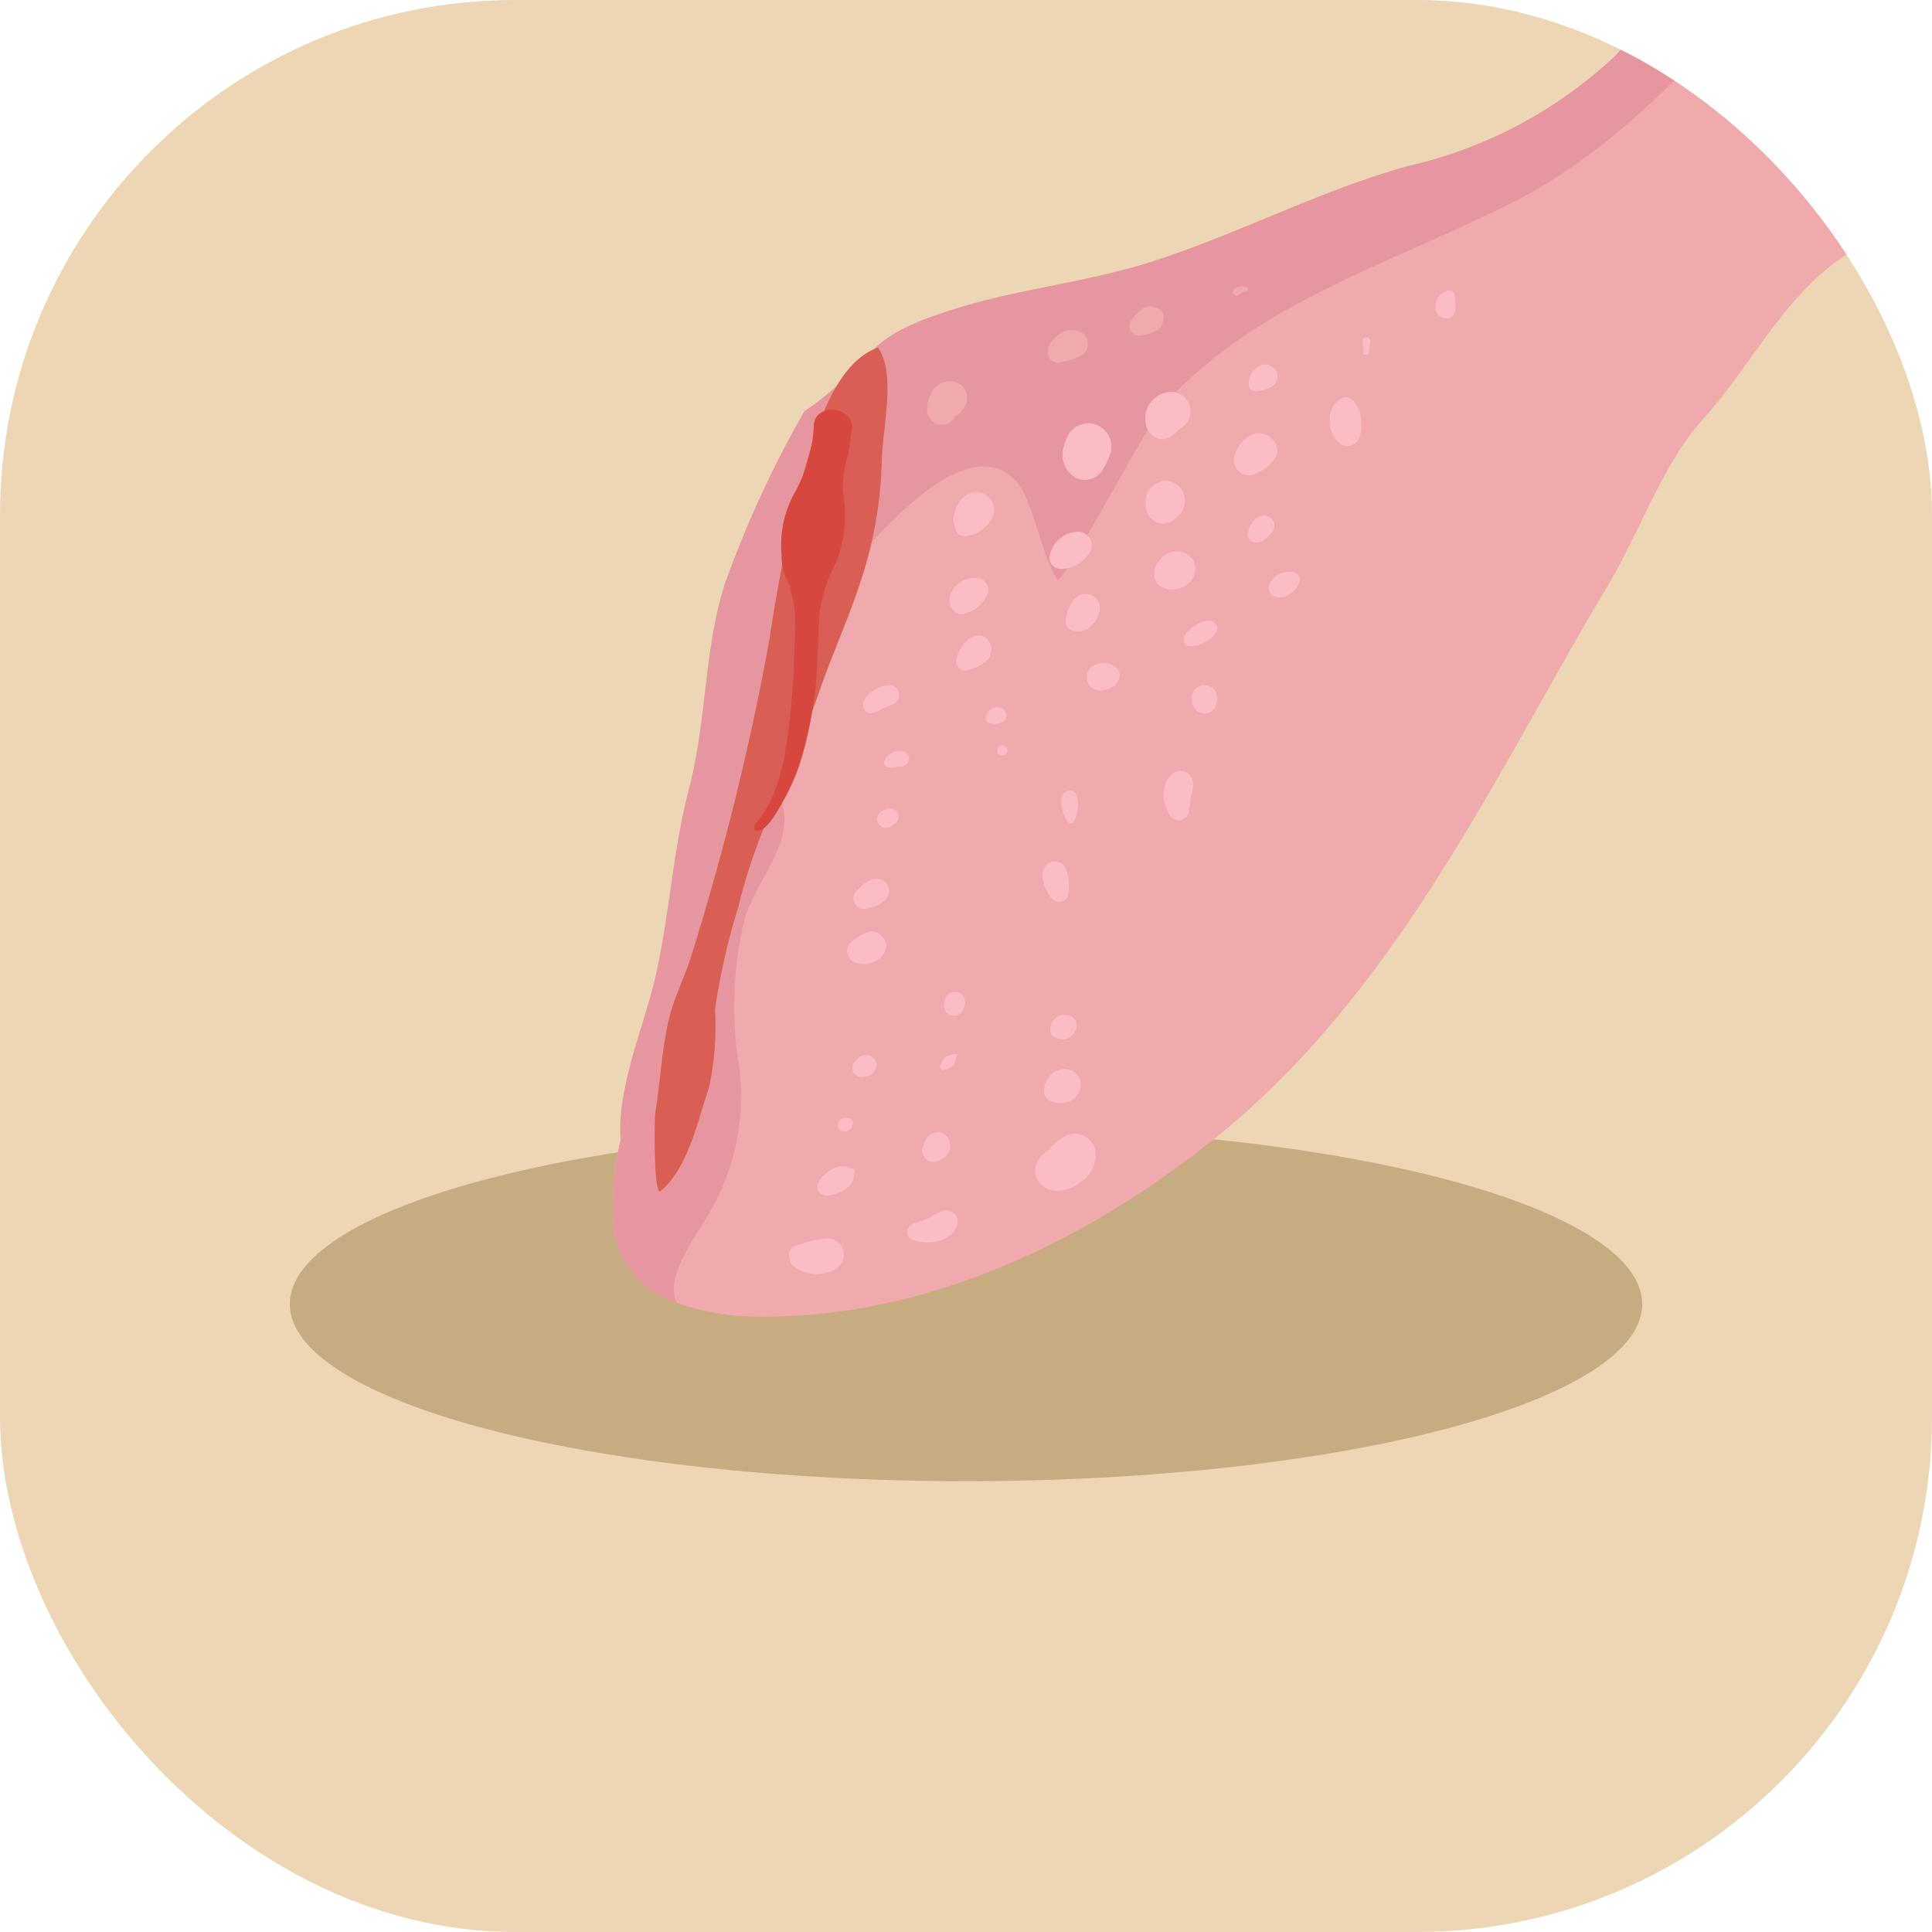 <svg xmlns="http://www.w3.org/2000/svg" xmlns:xlink="http://www.w3.org/1999/xlink" width="60" height="60" viewBox="0 0 60 60">
  <defs>
    <clipPath id="clip-path">
      <rect id="Rectangle_11" data-name="Rectangle 11" width="60" height="60" rx="16" transform="translate(101 345)" fill="#8aa77e" stroke="#707070" stroke-width="1"/>
    </clipPath>
  </defs>
  <g id="Mask_Group_3" data-name="Mask Group 3" transform="translate(-101 -345)" clip-path="url(#clip-path)">
    <g id="Rectangle_111" data-name="Rectangle 111" transform="translate(94 338)" fill="#ecd6b4" stroke="#707070" stroke-width="1">
      <rect width="74" height="70" stroke="none"/>
      <rect x="0.5" y="0.5" width="73" height="69" fill="none"/>
    </g>
    <ellipse id="Ellipse_22" data-name="Ellipse 22" cx="21" cy="5.5" rx="21" ry="5.5" transform="translate(110 380)" fill="#c7ab81"/>
    <g id="Group_117" data-name="Group 117" transform="matrix(1, -0.017, 0.017, 1, 119.305, 339.869)">
      <path id="path430" d="M.46,25.942c-1.181-1.959.227-4.563.734-6.666.452-1.873.589-3.834,1.118-5.73.6-2.149.538-4.35,1.224-6.354A33.541,33.541,0,0,1,6.1,1.868C6.852,1.42,7.7.537,8.549,0c1.65,4.721,1.008,10.729-.742,15.586C7.091,17.577,4.1,27.215,1.03,26.1l-.57-.158" transform="translate(0.273 16.135)" fill="#e7969f"/>
      <path id="path432" d="M45.162,1.123C43.634-.45,40.89-.128,38.877.621c-3.409,1.268-4.8,4.3-7.164,6.8a13.864,13.864,0,0,1-6.458,3.294c-2.771.721-5.186,1.964-7.9,2.8-2.062.638-4.227.8-6.193,1.381-1.868.55-2.969,1.025-3.662,2.914-.549,1.495-.552,3.146-1.016,4.691-.339,1.132-.779,2.247-1.163,3.376a18.522,18.522,0,0,0-.686,2.474q-.054.278-.1.555A32.984,32.984,0,0,1,3.182,35.64,22.237,22.237,0,0,1,1.732,39.6C.107,38.566-.08,42.468.023,43.322a2.814,2.814,0,0,0,1.911,2.3,7.365,7.365,0,0,0,2.517.473c5.339.156,10.5-2.274,14.57-5.524,3.639-2.9,6.266-6.789,8.64-10.74,1.206-2.007,2.356-4.046,3.591-6.035.958-1.545,1.764-3.742,3-5.051,1.357-1.437,2.37-3.381,3.981-4.65a8.414,8.414,0,0,1,2.052-1.139c1.412-.571,2.981-.928,4.332-1.423,1.438-.526,3-2.358,2.885-3.958a14.857,14.857,0,0,0-.779-2.341,19.016,19.016,0,0,0-.865-3.074,3.544,3.544,0,0,0-.7-1.039" transform="translate(0 0)" fill="#f0a9ac"/>
      <path id="path434" d="M5.134.584A2.154,2.154,0,0,0,4.537,0,33,33,0,0,1,3.182,6.732a22.241,22.241,0,0,1-1.451,3.959C.107,9.658-.08,13.561.023,14.415a2.813,2.813,0,0,0,1.911,2.3c-.364-.821.584-1.967,1.1-2.839a7.143,7.143,0,0,0,.931-4.707,11.445,11.445,0,0,1,.3-4.4c.519-1.454,1.963-2.63.872-4.184" transform="translate(0 28.908)" fill="#e7969f"/>
      <path id="path436" d="M39.84,1.123C38.312-.45,35.568-.128,33.556.621c-3.409,1.268-4.8,4.3-7.164,6.8a13.87,13.87,0,0,1-6.458,3.294c-2.771.721-5.187,1.964-7.9,2.8-2.062.638-4.227.8-6.193,1.381-1.868.55-2.969,1.025-3.662,2.914-.549,1.495-.553,3.146-1.016,4.691C.824,23.636.384,24.75,0,25.879c.165-.209.331-.417.495-.626.986-1.246,5-6.907,6.986-5.07.626.578.8,2.335,1.329,3.185.146.234,2.93-4.869,3.442-5.411,2.959-3.133,7.211-4.248,11-6.11C27.281,9.862,30.142,6.09,33.2,3.131A11.427,11.427,0,0,1,37.483.558a5.892,5.892,0,0,1,2.357.565" transform="translate(5.322 0)" fill="#e7969f"/>
      <path id="path438" d="M7.409,3.512A12.72,12.72,0,0,1,6.671,7.3c-.386,1.114-.895,2.177-1.319,3.334-.828,2.259-2.014,4.244-2.62,6.623a20.6,20.6,0,0,0-.791,3.216,8.816,8.816,0,0,1-.226,2.405c-.376,1.049-.684,2.475-1.556,3.195C-.067,26.264,0,23.81.035,23.64c.165-.921.237-1.994.476-2.923.176-.687.538-1.329.752-2.019A81.34,81.34,0,0,0,3.832,8.979a45.875,45.875,0,0,1,.989-4.563C5.2,3.075,5.852.5,7.349,0c.566.789.09,2.565.061,3.512" transform="translate(1.337 16.074)" fill="#d95e54"/>
      <path id="path440" d="M0,12.986c0-.137.024-.157.117-.264a3.333,3.333,0,0,0,.436-.69,5.556,5.556,0,0,0,.454-1.5A21.8,21.8,0,0,0,1.338,7.33a6.968,6.968,0,0,0,.005-1.374c-.015-.09-.187-.585-.071-.448A1.793,1.793,0,0,1,.987,4.469,3.35,3.35,0,0,1,1.46,2.5a4.757,4.757,0,0,0,.6-2.071c.1-.668,1.269-.5,1.174.167-.041.288-.084.575-.138.861a3.2,3.2,0,0,0-.175,1.09,4.059,4.059,0,0,1-.23,2.167,5.087,5.087,0,0,0-.541,1.483c-.058.518-.067,1.041-.107,1.56a12.3,12.3,0,0,1-.593,3.2,6.964,6.964,0,0,1-.658,1.365c-.151.24-.424.727-.74.72A.05.05,0,0,1,0,12.986H0" transform="translate(4.598 17.977)" fill="#d7473f"/>
      <path id="path442" d="M0,1.863C-.029,1.38.529.98.849.681c.359-.334.959-.79,1.468-.657a.2.2,0,0,1,.137.241c-.117.453-.643.745-.986,1.035-.326.275-.817.813-1.273.762A.2.2,0,0,1,0,1.863H0" transform="translate(39.29 3.217)" fill="#f0a9ac"/>
      <path id="path444" d="M1.459.513,1.413.558,1.5.34C1.471.66,1.19.8.913.888A.777.777,0,0,1,.094.822a.343.343,0,0,1-.052-.4c.1-.231.375-.287.6-.333s.5-.157.71-.021L1.116.033,1.18.019a.3.3,0,0,1,.279.493h0" transform="translate(42.004 2.521)" fill="#f0a9ac"/>
      <path id="path446" d="M.382,1.667a.772.772,0,0,1-.271-.28A.92.92,0,0,1,0,.962,1.562,1.562,0,0,1,.18.374L.109.544.116.529.187.358A.721.721,0,0,1,1,.026a.726.726,0,0,1,.5.887,1.71,1.71,0,0,1-.134.321c-.014.026-.028.053-.04.079a1.029,1.029,0,0,1-.157.2l.107-.14a.2.2,0,0,0-.024.04l.065-.154a.093.093,0,0,0-.005.019l.023-.162s0,.007,0,.01a.65.65,0,0,1-.323.546.637.637,0,0,1-.634,0h0" transform="translate(14.358 18.536)" fill="#fabdc4"/>
      <path id="path448" d="M0,.791A.917.917,0,0,1,.915,0,.424.424,0,0,1,1.27.629a1.072,1.072,0,0,1-.925.514A.35.35,0,0,1,0,.791H0" transform="translate(13.901 21.898)" fill="#fabdc4"/>
      <path id="path450" d="M0,.847A.955.955,0,0,1,.1.457C.049.575.1.438.113.415a.821.821,0,0,1,.2-.285A.45.45,0,0,1,.847.059a.445.445,0,0,1,.206.5A.959.959,0,0,1,.9.873a.971.971,0,0,1-.13.136.559.559,0,0,1-.622.1A.292.292,0,0,1,0,.847H0" transform="translate(14.372 23.832)" fill="#fabdc4"/>
      <path id="path452" d="M.209.075C.481-.05.876-.048.97.311L.932.214l0,.007L.8.084C.827.1.889.118.791.084a.325.325,0,0,1,.222.227.331.331,0,0,1-.083.3.242.242,0,0,1-.02.024C.875.672.895.668.93.6L.968.508A.379.379,0,0,1,.776.758C.737.776.7.792.657.807A1.239,1.239,0,0,1,.513.823L.619.81A.492.492,0,0,0,.548.827l.1-.041A.172.172,0,0,0,.62.8.421.421,0,0,1,.052.643.418.418,0,0,1,.209.075h0" transform="translate(14.998 25.985)" fill="#fabdc4"/>
      <path id="path454" d="M.316,1.41a.618.618,0,0,1-.294-.369,1.006,1.006,0,0,1,0-.422A.833.833,0,0,1,.805,0a.61.61,0,0,1,.581.459.624.624,0,0,1-.29.677c-.038.027-.082.041-.121.066l.13-.1a1.154,1.154,0,0,0-.139.125l.055-.072q-.048.069-.1.133c.022-.022-.279.206-.078.052a.446.446,0,0,1-.527.069h0" transform="translate(16.953 17.604)" fill="#fabdc4"/>
      <path id="path456" d="M.163,1.163A.549.549,0,0,1,0,.767.589.589,0,0,0,0,.691.633.633,0,0,1,.331.076L.477.018a.584.584,0,0,1,.3,0A.624.624,0,0,1,1.131.3l.01.014a.607.607,0,0,1,0,.6.655.655,0,0,1-.19.234.618.618,0,0,1-.409.171.533.533,0,0,1-.376-.157h0" transform="translate(16.918 20.364)" fill="#fabdc4"/>
      <path id="path458" d="M.016.59c0-.008,0-.017.007-.025q-.034.2,0-.046A.712.712,0,0,1,.208.236.755.755,0,0,1,.274.167.579.579,0,0,1,.54.016.669.669,0,0,1,.852.022L.709,0,.73,0,.588.021A.6.6,0,0,1,.9.026.539.539,0,0,1,1.265.67a.6.6,0,0,1-.155.27L1.2.827,1.188.846,1.243.713a.639.639,0,0,1-.278.364.746.746,0,0,1-.236.079,1.007,1.007,0,0,1-.2.029.525.525,0,0,1-.257-.071c.069.049.112.039.058.025A.45.45,0,0,1,.016.59h0" transform="translate(17.143 22.558)" fill="#fabdc4"/>
      <path id="path460" d="M0,.615C0,.414.131.3.281.191a1.679,1.679,0,0,1,.23-.13A.579.579,0,0,1,.81,0a.236.236,0,0,1,.2.352A.582.582,0,0,1,.8.576a1.542,1.542,0,0,1-.3.16C.364.783,0,.86,0,.615H0" transform="translate(18.033 24.727)" fill="#fabdc4"/>
      <path id="path462" d="M0,.605A.634.634,0,0,1,.342.043.381.381,0,0,1,.851.183.381.381,0,0,1,.71.692,1.139,1.139,0,0,1,.274.821.222.222,0,0,1,0,.605H0" transform="translate(20.178 16.807)" fill="#fabdc4"/>
      <path id="path464" d="M.009.873.015.93a.49.49,0,0,1,0-.249A1.14,1.14,0,0,1,.131.442.9.9,0,0,1,.662.016c.424-.116.88.407.6.8a1.278,1.278,0,0,1-.372.329c-.039.026-.086.045-.127.069a.491.491,0,0,1-.158.072q-.216.026-.069.007A.43.43,0,0,1,.009.873h0" transform="translate(19.683 18.929)" fill="#fabdc4"/>
      <path id="path466" d="M.008.546A.284.284,0,0,0,.017.507c0,.044,0,.087,0,.13A.471.471,0,0,1,.12.268.467.467,0,0,1,.523,0a.322.322,0,0,1,.3.4A.322.322,0,0,1,.736.557C.69.607.783.49.739.55a.791.791,0,0,1-.2.175C.506.75.47.776.434.8a.277.277,0,0,1-.22.027H.231L.162.817A.221.221,0,0,1,.008.546h0" transform="translate(20.07 21.49)" fill="#fabdc4"/>
      <path id="path468" d="M.041.357a.679.679,0,0,1,.8-.314A.249.249,0,0,1,.973.27.679.679,0,0,1,.291.8.3.3,0,0,1,.041.357h0" transform="translate(20.69 23.24)" fill="#fabdc4"/>
      <path id="path470" d="M0,.683A.626.626,0,0,1,.271.2.846.846,0,0,1,.591.017a.862.862,0,0,1,.351,0,.427.427,0,0,1,.1.778A1.432,1.432,0,0,1,.68.922,1.328,1.328,0,0,1,.311,1,.318.318,0,0,1,0,.683H0" transform="translate(13.955 15.635)" fill="#f0a9ac"/>
      <path id="path472" d="M.044.442a1.407,1.407,0,0,1,.4-.389.4.4,0,0,1,.4,0l.02.01L.689.015c.341.011.476.25.311.548L1.049.385c0,.008,0,.015,0,.022a.4.4,0,0,1-.2.344A1.419,1.419,0,0,1,.3.9.306.306,0,0,1,.044.442h0" transform="translate(16.504 14.941)" fill="#f0a9ac"/>
      <path id="path474" d="M.057.072A.77.77,0,0,1,.249,0,.3.3,0,0,1,.462.064.049.049,0,0,1,.436.155.61.61,0,0,0,.168.268C.047.349-.075.134.057.072h0" transform="translate(19.736 14.364)" fill="#f0a9ac"/>
      <path id="path476" d="M0,.884A1.169,1.169,0,0,1,.117.394.649.649,0,0,1,.729,0a.564.564,0,0,1,.364.153.526.526,0,0,1,.134.51.7.7,0,0,1-.349.42c-.078.043.106-.1,0,0-.013.013-.026.026-.037.041.089-.1.032-.039.013-.005a.461.461,0,0,1-.519.212A.466.466,0,0,1,0,.884H0" transform="translate(10.183 17.156)" fill="#f0a9ac"/>
      <path id="path478" d="M.084.914.1.877q0,.152,0,.3a.392.392,0,0,1-.058-.126Q.108,1.2.025,1A.529.529,0,0,1,.04.648.9.9,0,0,1,.439.07a.563.563,0,0,1,.815.635,1.017,1.017,0,0,1-.465.527.507.507,0,0,1-.311.109q-.062,0,.027-.01a.541.541,0,0,1-.221-.007l.3-.079-.028.029a.3.3,0,0,1-.362.047A.305.305,0,0,1,.084.914h0" transform="translate(10.937 20.611)" fill="#fabdc4"/>
      <path id="path480" d="M.007.626a.793.793,0,0,1,.938-.6.379.379,0,0,1,.261.46A1.034,1.034,0,0,1,.48,1.11C.18,1.219-.044.885.007.626h0" transform="translate(10.767 23.265)" fill="#fabdc4"/>
      <path id="path482" d="M0,.8A.972.972,0,0,1,.2.31C.363.06.729-.134.979.117A.5.5,0,0,1,.826.878a1.388,1.388,0,0,1-.558.2A.275.275,0,0,1,0,.8H0" transform="translate(10.954 25.067)" fill="#fabdc4"/>
      <path id="path484" d="M.008.283C.021.25.035.219.049.186a.327.327,0,0,1,.12-.12A.334.334,0,0,1,.535.046a.243.243,0,0,1,0,.414A.426.426,0,0,1,.3.516c-.026,0-.022,0,.011,0a.233.233,0,0,1-.118,0L.131.5A.176.176,0,0,1,.008.283h0" transform="translate(11.833 27.3)" fill="#fabdc4"/>
      <path id="path486" d="M.022.148.04.129.017.212A.165.165,0,0,1,.088.02.157.157,0,0,1,.3.078.157.157,0,0,1,.241.29.165.165,0,0,1,.04.252L.122.274.1.28A.079.079,0,0,1,.022.148h0" transform="translate(12.176 28.49)" fill="#fabdc4"/>
      <path id="path488" d="M0,.548C.052.217.53,0,.821,0A.307.307,0,0,1,.968.57C.85.628.726.658.607.71a1.092,1.092,0,0,1-.37.149C.063.873-.017.689,0,.548H0" transform="translate(8.047 26.563)" fill="#fabdc4"/>
      <path id="path490" d="M.016.289A.529.529,0,0,1,.6.007.244.244,0,0,1,.535.486l-.043,0C.485.481.419.488.466.48.429.486.394.5.357.507a.73.73,0,0,1-.08.008l-.02,0-.037,0L.154.511.141.51A.15.15,0,0,1,.016.289h0" transform="translate(8.66 28.606)" fill="#fabdc4"/>
      <path id="path492" d="M.434.57.414.578A.3.3,0,0,1,.2.6.277.277,0,0,1,.14.1L.277.037a.267.267,0,0,1,.357.1.262.262,0,0,1-.1.357L.521.5A.265.265,0,0,1,.166.4a.266.266,0,0,1,.1-.355L.277.037a.262.262,0,0,1,.357.1.267.267,0,0,1-.1.357L.414.578A.277.277,0,0,1,.01.264.3.3,0,0,1,.14.1L.158.084A.279.279,0,1,1,.434.57h0" transform="translate(8.411 30.379)" fill="#fabdc4"/>
      <path id="path494" d="M.273.191c.02,0,.18-.05.116-.022a1.107,1.107,0,0,1,.269-.1A5.03,5.03,0,0,1,1.2,0,.509.509,0,0,1,1.69.384.52.52,0,0,1,1.321,1,1.159,1.159,0,0,1,.176.878C-.061.706-.086.253.273.191h0" transform="translate(5.45 43.709)" fill="#fabdc4"/>
      <path id="path496" d="M.038.487A1.022,1.022,0,0,1,.562.049.571.571,0,0,1,.846,0,.306.306,0,0,1,.993.044c.152.088-.085.022.1.028A.089.089,0,0,1,1.17.2C1.145.3,1.133.3,1.133.23a.3.3,0,0,1,0,.153A.565.565,0,0,1,.917.674,1.02,1.02,0,0,1,.272.9.276.276,0,0,1,.038.487h0" transform="translate(6.357 41.472)" fill="#fabdc4"/>
      <path id="path498" d="M.059.087A.25.25,0,0,1,.318.012L.393.036A.105.105,0,0,1,.465.163L.448.241a.251.251,0,0,1-.2.183A.2.2,0,0,1,.059.087h0" transform="translate(7.035 39.963)" fill="#fabdc4"/>
      <path id="path500" d="M.083.2.156.121A.365.365,0,0,1,.518.01.316.316,0,0,1,.737.4.361.361,0,0,1,.466.649L.353.675A.288.288,0,0,1,.036.54.288.288,0,0,1,.083.2h0" transform="translate(7.515 38.032)" fill="#fabdc4"/>
      <path id="path502" d="M.19.4A4.659,4.659,0,0,0,.659.237C.856.153,1,0,1.23,0a.356.356,0,0,1,.351.36C1.5.969.656,1.092.185.9A.262.262,0,0,1,.19.4h0" transform="translate(9.123 42.898)" fill="#fabdc4"/>
      <path id="path504" d="M.051.379A.43.43,0,0,0,.094.306L.056.4A.4.4,0,0,0,.076.324.425.425,0,0,1,.294.051a.4.4,0,0,1,.3-.037A.394.394,0,0,1,.867.3.435.435,0,0,1,.731.749.779.779,0,0,1,.45.908.353.353,0,0,1,.107.813.358.358,0,0,1,.051.379h0" transform="translate(9.631 40.469)" fill="#fabdc4"/>
      <path id="path506" d="M.027.327A.678.678,0,0,0,.075.278L.041.357A.373.373,0,0,1,.2.076,1.244,1.244,0,0,1,.488,0C.525-.005.57.034.542.072A.344.344,0,0,0,.48.2.262.262,0,0,1,.416.361.535.535,0,0,1,.28.451a.259.259,0,0,1-.1.029C.1.479.2.466.121.492A.1.1,0,0,1,.027.327h0" transform="translate(10.231 38.042)" fill="#fabdc4"/>
      <path id="path508" d="M.009.347C.016.31.022.273.03.236A.323.323,0,0,1,.653.408C.64.444.627.479.614.514A.331.331,0,0,1,.466.7.314.314,0,0,1,.039.585.332.332,0,0,1,.009.347h0" transform="translate(10.386 36.117)" fill="#fabdc4"/>
      <path id="path510" d="M.008.5C.037.343.18.274.295.187.331.16.381.143.419.117A.655.655,0,0,1,.568.052C.51.079.5.081.552.058a.446.446,0,0,1,.442,0,.63.63,0,0,1,.163.165.449.449,0,0,1-.072.533.769.769,0,0,1-.578.256A.694.694,0,0,1,.187.925.388.388,0,0,1,.008.5h0" transform="translate(7.412 34.203)" fill="#fabdc4"/>
      <path id="path512" d="M.09.387.255.217A.772.772,0,0,1,.546.042a.392.392,0,0,1,.522.144A.392.392,0,0,1,.924.708a.728.728,0,0,1-.27.153l-.26.06A.321.321,0,0,1,.09.387h0" transform="translate(7.631 32.567)" fill="#fabdc4"/>
      <path id="path514" d="M.085.818A1.271,1.271,0,0,1,.268.6,1.056,1.056,0,0,1,.456.461C.606.372.34.565.475.445A1.364,1.364,0,0,1,1.08.016a.657.657,0,0,1,.788.471,1,1,0,0,1-.5,1.041,1.026,1.026,0,0,1-.913.2.661.661,0,0,1-.373-.291.609.609,0,0,1,0-.615h0" transform="translate(13.136 40.583)" fill="#fabdc4"/>
      <path id="path516" d="M0,.682A.69.69,0,0,1,.175.229a.6.6,0,0,1,.3-.208A.59.59,0,0,1,.911.073a.46.46,0,0,1,.238.421.591.591,0,0,1-.177.4.685.685,0,0,1-.459.168C.289,1.062,0,.946,0,.682H0" transform="translate(13.446 38.568)" fill="#fabdc4"/>
      <path id="path518" d="M.032.347.04.328,0,.457A.5.5,0,0,1,.149.11.443.443,0,0,1,.586.02a.323.323,0,0,1,.224.4.442.442,0,0,1-.3.329A.5.5,0,0,1,.136.69l.13.036-.021,0A.264.264,0,0,1,.031.6a.263.263,0,0,1,0-.249h0" transform="translate(13.675 36.889)" fill="#fabdc4"/>
      <path id="path520" d="M.019.664A.976.976,0,0,1,.471.136.841.841,0,0,1,.876,0a.584.584,0,0,1,.479.268.57.57,0,0,1,.038.421.668.668,0,0,1-.338.38.988.988,0,0,1-.726.142A.445.445,0,0,1,.019.664h0" transform="translate(38.93 9.409)" fill="#fabdc4"/>
      <path id="path522" d="M.05.4A1.074,1.074,0,0,1,.478.047.408.408,0,0,1,.951.111a.338.338,0,0,1,.1.182A.408.408,0,0,1,.866.732,1.074,1.074,0,0,1,.342.917.345.345,0,0,1,.05.4h0" transform="translate(41.54 8.316)" fill="#fabdc4"/>
      <path id="path524" d="M.013.391l0-.013q0,.07,0,.14A.453.453,0,0,1,0,.407.384.384,0,0,1,.1.164C.117.145.131.126.148.109A.379.379,0,0,1,.741.19.38.38,0,0,1,.506.741c-.023,0-.047.007-.07.01A.382.382,0,0,1,.174.714.422.422,0,0,1,.087.644l.121.07-.013,0A.262.262,0,0,1,.013.391h0" transform="translate(43.999 7.322)" fill="#fabdc4"/>
      <path id="path526" d="M.562,1.253C.337,1.278.212,1.1.132.918A.911.911,0,0,1,.029.27.377.377,0,0,1,.713.185a1.355,1.355,0,0,1,.1.606c.015.19-.014.436-.25.462h0" transform="translate(13.515 32.12)" fill="#fabdc4"/>
      <path id="path528" d="M.178.927C.162.887.121.841.1.8A.782.782,0,0,1,.043.606.844.844,0,0,1,.019.182C.074,0,.386-.086.474.126A.8.8,0,0,1,.511.551C.5.619.5.687.482.754S.42.873.405.93a.118.118,0,0,1-.227,0h0" transform="translate(14.133 29.93)" fill="#fabdc4"/>
      <path id="path530" d="M.193,1.382A1.278,1.278,0,0,1,0,.761C.005.477.125.069.446.008A.389.389,0,0,1,.869.189C1,.4.889.623.844.844.872.707.818,1.033.83.953c-.005.036-.015.069-.023.1a.93.93,0,0,0-.027.175.316.316,0,0,1-.586.151h0" transform="translate(17.318 29.379)" fill="#fabdc4"/>
      <path id="path532" d="M.075.691A.5.5,0,0,1,0,.413.443.443,0,0,1,.125.121.39.39,0,0,1,.424,0,.383.383,0,0,1,.61.053.366.366,0,0,1,.789.29a.482.482,0,0,1,0,.215.493.493,0,0,1-.054.12L.77.533A.085.085,0,0,0,.765.552l.014-.1A.2.2,0,0,0,.779.5L.767.4l0,.012a.378.378,0,0,1-.18.42A.381.381,0,0,1,.075.691h0" transform="translate(18.238 26.727)" fill="#fabdc4"/>
      <path id="path534" d="M.346,1.47A.906.906,0,0,1,0,.707.711.711,0,0,1,.423.01C.686-.063.888.284.941.494A1.253,1.253,0,0,1,.976.873a.87.87,0,0,1-.1.457.39.39,0,0,1-.529.14h0" transform="translate(22.677 17.858)" fill="#fabdc4"/>
      <path id="path536" d="M.029.465A.436.436,0,0,0,.02.284.278.278,0,0,1,.029.055a.117.117,0,0,1,.212.03.589.589,0,0,1-.022.2,1.161,1.161,0,0,1-.036.2C.155.565.016.558.029.465h0" transform="translate(23.728 16.013)" fill="#fabdc4"/>
      <path id="path538" d="M.067.726a.43.43,0,0,1-.035-.4A.422.422,0,0,1,.207.083.923.923,0,0,1,.385.006.173.173,0,0,1,.6.131C.6.159.6.188.605.216.611.281.6.173.607.227A.514.514,0,0,1,.6.451C.6.472.593.529.6.439.6.466.609.533.595.429a.764.764,0,0,1,.011.1C.607.443.6.475.608.509a.293.293,0,0,1-.14.327.3.3,0,0,1-.4-.111h0" transform="translate(26.02 14.598)" fill="#fabdc4"/>
    </g>
  </g>
</svg>
